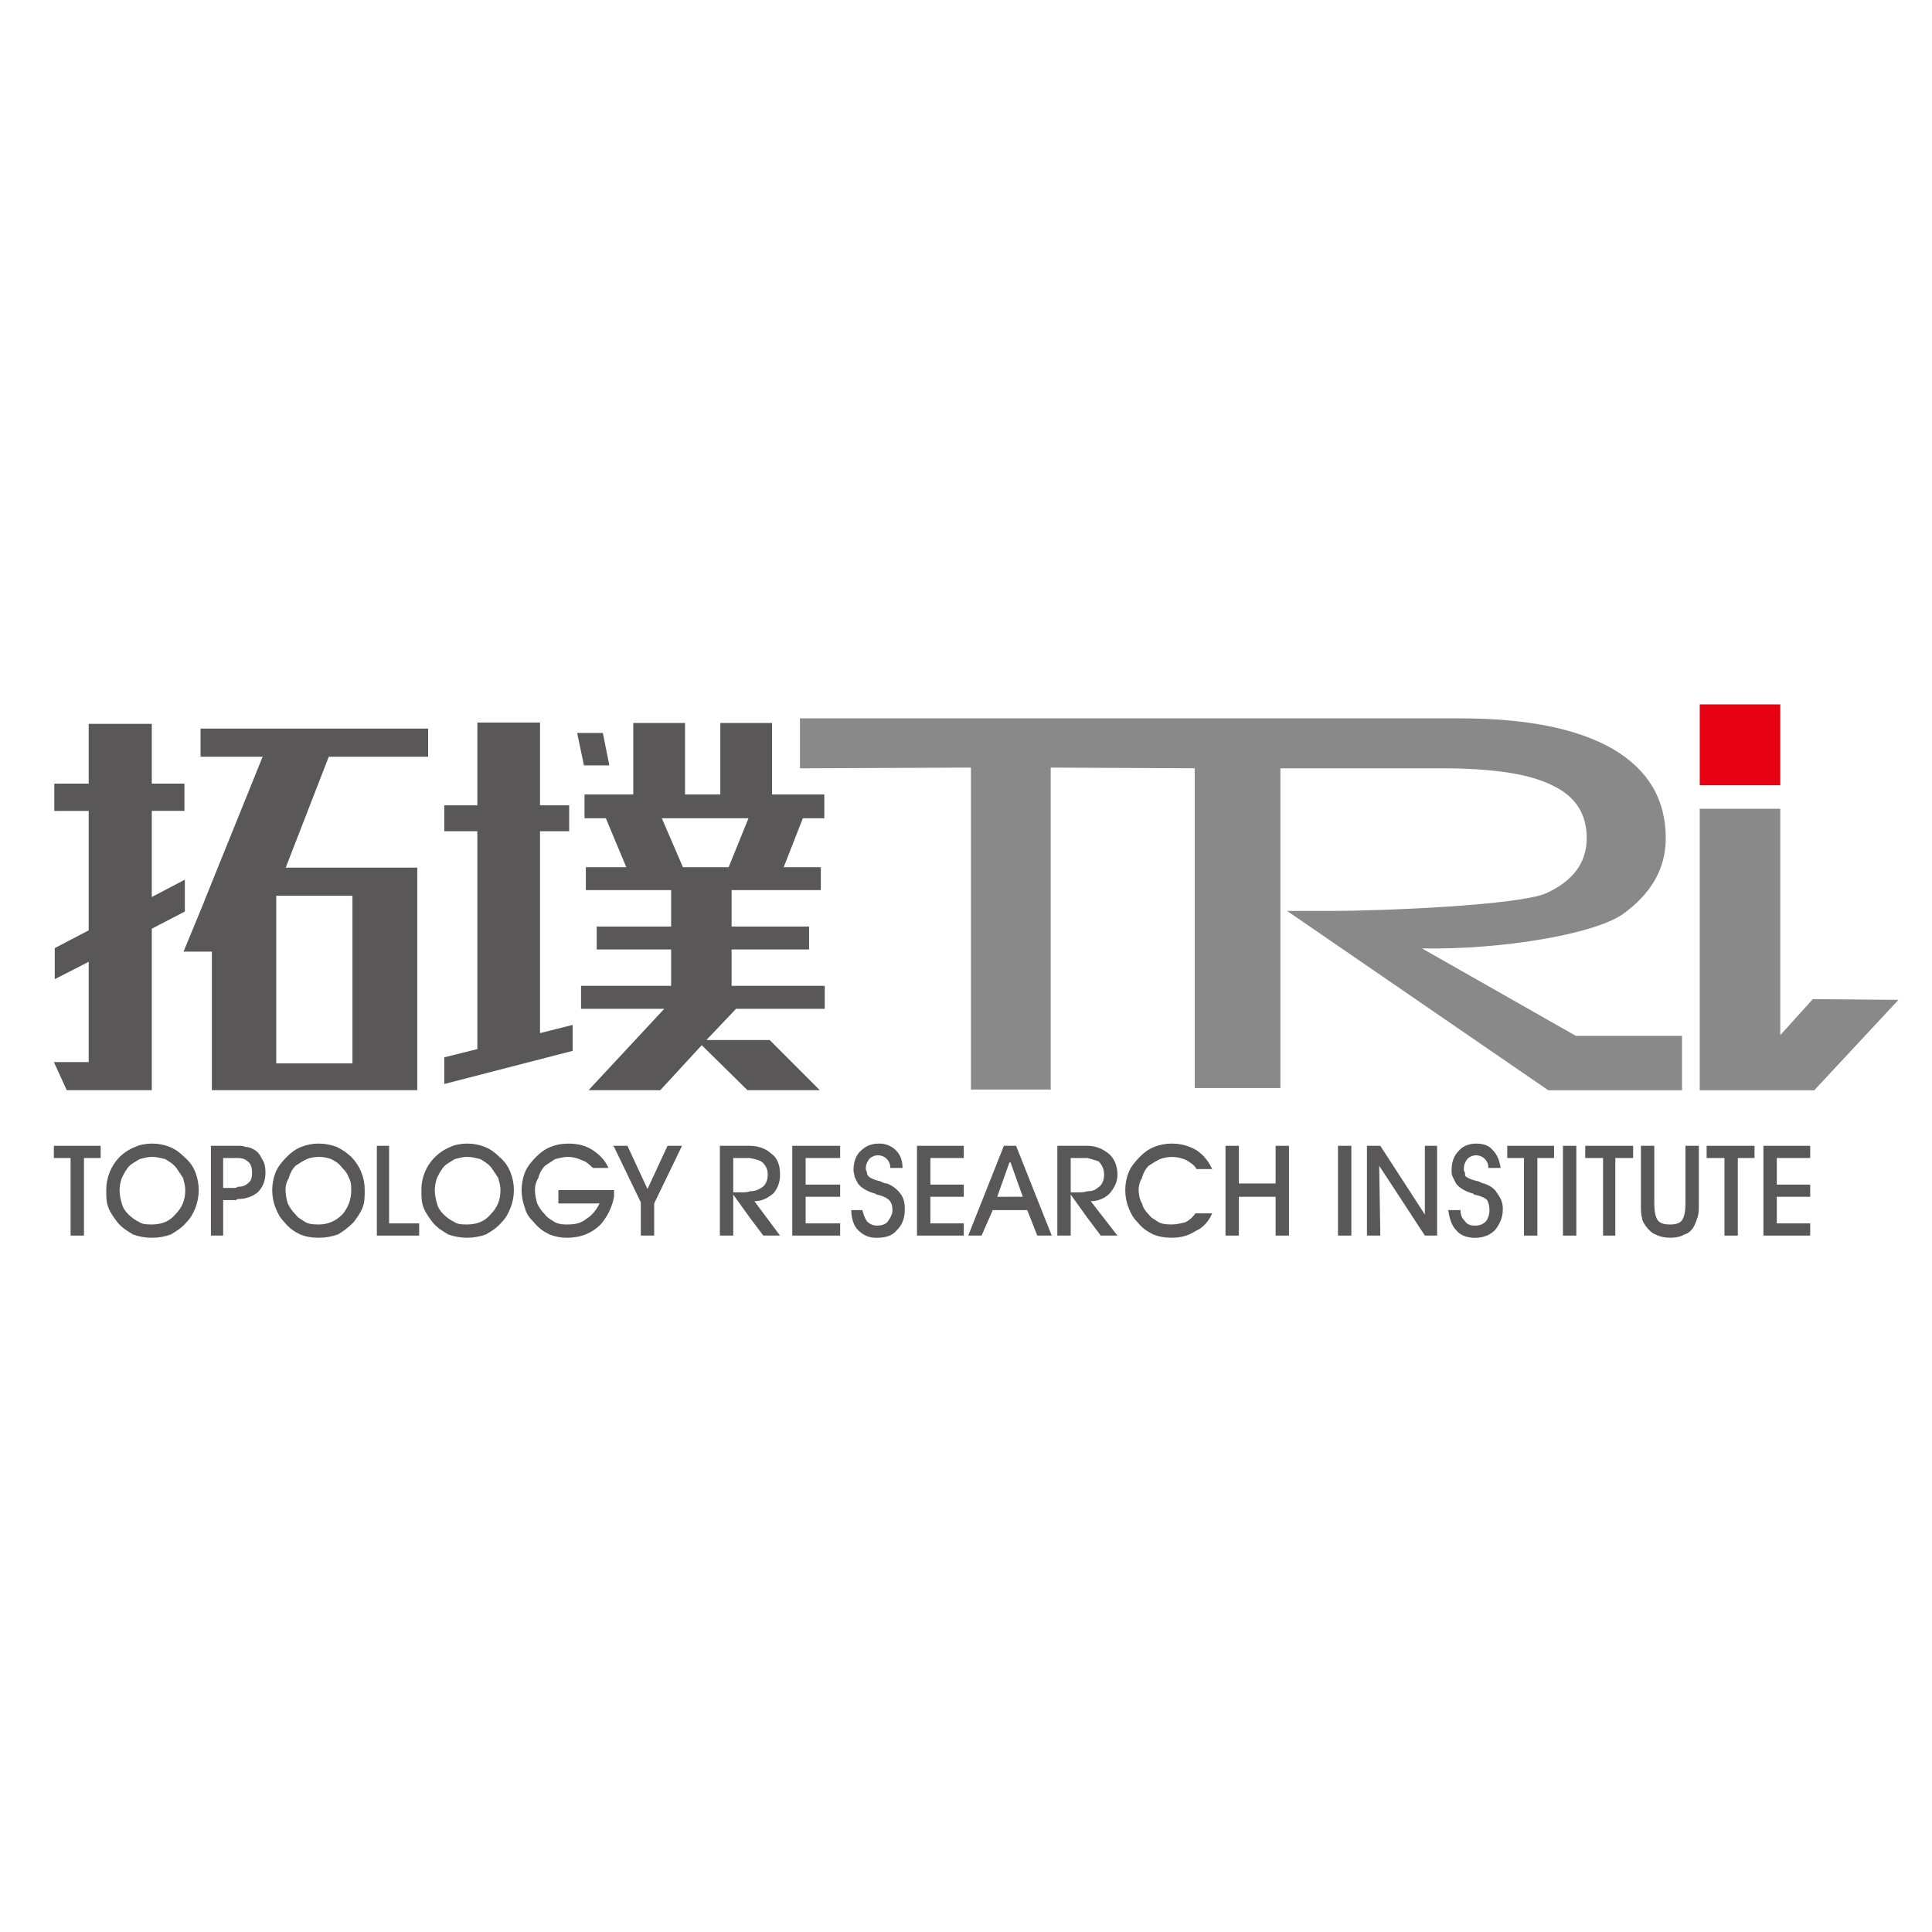 <svg width="190" height="190" viewBox="0 0 190 190" fill="none" xmlns="http://www.w3.org/2000/svg">
<path d="M20.836 107.212V93.585H18.051L20.087 88.652L20.074 88.658L25.828 74.421H19.723V71.655H42.105V74.421H32.332L28.098 85.326H41.035V107.212H20.836ZM27.168 104.575H34.661V88.092H27.168V104.575ZM6.563 107.212L5.298 104.447H8.722V94.587L5.384 96.295V93.24L8.722 91.495V79.747H5.342V77.065H8.722V71.187H14.927V77.065H18.14V79.744H14.927V88.215L18.179 86.511V89.641L14.927 91.332V107.212H6.563Z" fill="#595757"/>
<path d="M73.507 107.213L69.011 102.787L64.934 107.213H57.879L65.326 99.21H57.143V96.952H66.002V93.373H58.683V91.119H66.002V87.538H57.614V85.285H61.593L59.581 80.47H57.484V78.131H62.279V71.103H67.369V78.131H70.838V71.103H75.928V78.131H81.065V80.47H78.954L77.07 85.285H80.722V87.538H71.948V91.119H79.567V93.373H71.948V96.952H81.107V99.21H72.384L69.47 102.28H75.691L80.623 107.213H73.507ZM67.161 85.285H71.656L73.61 80.47H65.087L67.161 85.285ZM78.361 75.272H57.428L56.759 72.084H59.286L59.925 75.272H78.361Z" fill="#595757"/>
<path d="M43.693 103.98L46.946 103.172V81.747H43.693V79.195H46.946V71.062H53.107V79.195H55.974V81.747H53.107V101.601L56.316 100.792V103.344L43.693 106.604V103.98Z" fill="#595757"/>
<path d="M63.676 116.933L61.705 112.684H60.39H60.28L60.39 112.793L63.02 118.242V121.511H64.333V118.35L67.072 112.684H65.648L63.676 116.933Z" fill="#595757"/>
<path d="M77.915 121.511H82.624V120.312H79.228V117.697H82.624V116.498H79.228V113.882H82.624V112.684H77.915V121.511Z" fill="#595757"/>
<path d="M49.109 113.773C48.67 113.337 48.233 113.01 47.688 112.793C47.131 112.57 46.535 112.458 45.935 112.465C45.387 112.465 44.73 112.575 44.292 112.793C43.443 113.133 42.716 113.721 42.208 114.479C41.699 115.238 41.433 116.131 41.444 117.043C41.444 117.696 41.444 118.241 41.665 118.786C41.885 119.331 42.212 119.767 42.539 120.2C42.978 120.744 43.525 121.071 44.074 121.398C45.276 121.833 46.594 121.833 47.797 121.398C48.344 121.071 48.893 120.744 49.332 120.2C49.769 119.763 49.988 119.327 50.206 118.786C50.647 117.665 50.647 116.42 50.206 115.299C49.982 114.703 49.603 114.177 49.109 113.773V113.773ZM48.236 119.438C47.689 120.092 46.922 120.419 45.936 120.419C45.498 120.419 45.06 120.419 44.731 120.202C44.324 120.011 43.953 119.753 43.633 119.438C43.304 119.111 43.085 118.785 42.975 118.348C42.841 117.925 42.767 117.485 42.757 117.041C42.767 116.633 42.84 116.228 42.975 115.842C43.195 115.407 43.414 114.97 43.743 114.644C43.961 114.425 44.4 114.208 44.727 113.99C45.166 113.88 45.495 113.772 45.932 113.772C46.37 113.772 46.809 113.88 47.247 113.99C47.576 114.208 48.014 114.425 48.342 114.861C48.562 115.189 48.78 115.515 48.999 115.842C49.109 116.278 49.219 116.605 49.219 117.041C49.219 118.025 48.891 118.786 48.236 119.438Z" fill="#595757"/>
<path d="M76.711 115.516C76.711 114.645 76.49 113.882 75.834 113.446C75.396 113.01 74.629 112.684 73.752 112.684H70.795V121.511H72.109V117.478L73.752 119.767L75.067 121.511H76.711L74.191 118.132C74.957 118.132 75.506 117.805 76.055 117.37C76.496 116.853 76.729 116.193 76.711 115.516V115.516ZM74.846 116.825C74.525 117.046 74.142 117.161 73.752 117.151C73.533 117.26 73.204 117.26 72.765 117.26H72.108V113.882H73.752C74.3 113.992 74.628 114.1 74.846 114.21C75.055 114.357 75.225 114.553 75.34 114.781C75.455 115.009 75.511 115.262 75.505 115.516C75.506 116.061 75.286 116.606 74.847 116.825H74.846Z" fill="#595757"/>
<path d="M38.266 112.684H37.061V121.511H41.223V120.312H38.266V112.684Z" fill="#595757"/>
<path d="M5.298 113.882H6.942V121.511H8.256V113.882H9.898V112.684H5.298V113.882Z" fill="#595757"/>
<path d="M18.113 113.774C17.674 113.337 17.237 113.01 16.692 112.793C16.136 112.569 15.54 112.458 14.94 112.465C14.393 112.465 13.735 112.575 13.297 112.793C12.725 113.014 12.204 113.348 11.764 113.774C10.914 114.651 10.443 115.823 10.449 117.042C10.449 117.696 10.449 118.241 10.669 118.786C10.888 119.331 11.216 119.766 11.545 120.199C11.983 120.743 12.53 121.07 13.078 121.398C13.674 121.621 14.306 121.731 14.943 121.724C15.579 121.731 16.211 121.621 16.807 121.398C17.354 121.07 17.901 120.743 18.34 120.199C18.778 119.763 18.997 119.326 19.216 118.786C19.654 117.664 19.654 116.42 19.216 115.298C18.99 114.702 18.609 114.176 18.113 113.774V113.774ZM17.237 119.438C16.689 120.092 15.922 120.419 14.936 120.419C14.499 120.419 14.06 120.419 13.732 120.202C13.325 120.011 12.954 119.753 12.635 119.438C12.306 119.111 12.087 118.785 11.978 118.348C11.843 117.925 11.769 117.485 11.759 117.041C11.768 116.632 11.842 116.228 11.978 115.842C12.197 115.407 12.416 114.97 12.744 114.644C12.964 114.425 13.401 114.208 13.73 113.99C14.168 113.88 14.497 113.772 14.934 113.772C15.372 113.772 15.811 113.88 16.249 113.99C16.578 114.208 17.016 114.425 17.344 114.861L18.002 115.842C18.111 116.278 18.22 116.605 18.22 117.041C18.222 118.025 17.893 118.786 17.237 119.438Z" fill="#595757"/>
<path d="M34.542 113.774C34.123 113.375 33.643 113.044 33.121 112.793C32.561 112.579 31.967 112.468 31.368 112.465C30.768 112.458 30.172 112.57 29.616 112.793C29.068 113.01 28.63 113.337 28.196 113.774C27.762 114.21 27.319 114.754 27.1 115.299C26.662 116.421 26.662 117.665 27.1 118.786C27.319 119.331 27.539 119.767 27.976 120.2C28.414 120.744 28.853 121.071 29.51 121.398C30.057 121.617 30.605 121.724 31.374 121.724C32.01 121.723 32.64 121.612 33.238 121.398C33.8 121.068 34.316 120.665 34.772 120.2C35.1 119.763 35.429 119.327 35.648 118.786C35.867 118.246 35.866 117.696 35.866 117.043C35.874 116.446 35.763 115.853 35.539 115.299C35.312 114.729 34.973 114.21 34.542 113.774ZM33.665 119.438C33.008 120.092 32.242 120.419 31.365 120.419C30.927 120.419 30.49 120.419 30.051 120.202C29.723 119.983 29.285 119.765 29.066 119.438C28.749 119.121 28.49 118.753 28.299 118.348C28.164 117.925 28.09 117.485 28.08 117.041C28.071 116.618 28.185 116.202 28.408 115.842C28.516 115.392 28.743 114.978 29.066 114.644C29.416 114.402 29.781 114.184 30.16 113.99C30.937 113.699 31.794 113.699 32.571 113.99C33.008 114.208 33.337 114.425 33.665 114.861C33.958 115.133 34.183 115.469 34.323 115.842C34.542 116.278 34.542 116.605 34.542 117.041C34.554 117.92 34.243 118.773 33.665 119.438V119.438Z" fill="#595757"/>
<path d="M24.904 113.01C24.684 112.902 24.466 112.793 24.137 112.793C23.918 112.684 23.699 112.684 23.37 112.684H20.742V121.511H21.947V118.025H23.042C23.101 118.032 23.162 118.026 23.219 118.008C23.275 117.989 23.327 117.958 23.37 117.916C24.137 117.916 24.794 117.698 25.341 117.262C25.889 116.717 26.108 116.063 26.108 115.301C26.108 114.756 25.999 114.32 25.78 113.994C25.561 113.555 25.341 113.229 24.904 113.01ZM24.354 116.389C24.135 116.606 23.806 116.715 23.369 116.715C23.259 116.825 23.149 116.825 22.93 116.825H21.945V113.882H23.365C23.803 113.882 24.132 113.992 24.351 114.21C24.679 114.427 24.788 114.863 24.788 115.299C24.798 115.844 24.684 116.17 24.354 116.389Z" fill="#595757"/>
<path d="M54.914 118.35H58.967C58.639 119.005 58.201 119.549 57.652 119.876C57.104 120.312 56.557 120.421 55.788 120.421C55.458 120.421 55.022 120.421 54.583 120.203C54.254 119.985 53.815 119.767 53.597 119.44C53.28 119.123 53.021 118.754 52.831 118.35C52.695 117.927 52.621 117.487 52.61 117.043C52.602 116.62 52.717 116.203 52.941 115.844C53.048 115.393 53.275 114.979 53.598 114.645L54.584 113.992C55.023 113.882 55.459 113.774 55.789 113.774C56.282 113.766 56.77 113.878 57.209 114.1C57.648 114.21 57.976 114.536 58.305 114.863H59.839C59.51 114.1 58.963 113.555 58.305 113.119C57.647 112.683 56.884 112.465 55.895 112.465C55.295 112.458 54.7 112.569 54.144 112.793C53.595 113.01 53.157 113.337 52.719 113.774C52.28 114.21 51.842 114.754 51.624 115.299C51.186 116.421 51.186 117.665 51.624 118.786C51.734 119.331 52.062 119.767 52.5 120.2C52.939 120.744 53.377 121.071 54.033 121.398C54.59 121.621 55.186 121.732 55.786 121.724C57.1 121.724 58.195 121.289 59.071 120.417C59.744 119.641 60.198 118.701 60.386 117.693V117.039H54.914V118.35Z" fill="#595757"/>
<path d="M125.45 116.389H121.836V112.684H120.521V121.511H121.836V117.697H125.45V121.511H126.763V112.684H125.45V116.389Z" fill="#595757"/>
<path d="M112.964 114.645C113.314 114.403 113.68 114.185 114.059 113.992C114.446 113.857 114.853 113.783 115.264 113.774C115.755 113.778 116.24 113.889 116.684 114.1C117.013 114.318 117.45 114.536 117.67 114.972H119.204C118.882 114.22 118.35 113.577 117.67 113.117C116.941 112.687 116.109 112.461 115.261 112.464C114.661 112.456 114.065 112.568 113.508 112.791C112.961 113.009 112.523 113.335 112.088 113.772C111.653 114.208 111.211 114.752 110.991 115.297C110.553 116.419 110.553 117.663 110.991 118.785C111.211 119.329 111.429 119.765 111.868 120.198C112.306 120.742 112.744 121.069 113.402 121.397C113.949 121.615 114.497 121.723 115.266 121.723C116.142 121.723 116.909 121.505 117.566 121.069C118.333 120.742 118.88 120.088 119.209 119.325H117.566C117.319 119.696 116.98 119.997 116.581 120.198C116.142 120.307 115.705 120.415 115.266 120.415C114.828 120.415 114.39 120.415 113.951 120.198C113.623 119.98 113.185 119.762 112.967 119.435C112.637 119.108 112.418 118.781 112.309 118.345C112.091 118.018 111.98 117.473 111.98 117.037C111.972 116.615 112.086 116.199 112.309 115.839C112.416 115.39 112.643 114.978 112.964 114.645V114.645Z" fill="#595757"/>
<path d="M109.896 115.516C109.896 114.645 109.568 113.882 109.02 113.446C108.471 113.01 107.815 112.684 106.94 112.684H103.982V121.511H105.297V117.478L106.94 119.767L108.252 121.511H109.894L107.266 118.132C107.965 118.133 108.635 117.859 109.131 117.37C109.568 116.825 109.896 116.28 109.896 115.516ZM107.925 116.825C107.707 117.043 107.376 117.151 106.94 117.151C106.61 117.26 106.282 117.26 105.954 117.26H105.297V113.882H106.94C107.376 113.992 107.707 114.1 108.035 114.21C108.21 114.38 108.349 114.583 108.443 114.808C108.537 115.032 108.584 115.273 108.582 115.516C108.582 116.061 108.364 116.606 107.925 116.825Z" fill="#595757"/>
<path d="M99.273 112.684H98.725L95.221 121.511H96.533L97.629 119.005H101.023L102.01 121.511H103.431L99.926 112.684H99.273ZM99.273 117.697H98.069L99.273 114.315H99.382L100.586 117.694L99.273 117.697Z" fill="#595757"/>
<path d="M90.181 121.511H94.782V120.312H91.496V117.697H94.782V116.498H91.496V113.882H94.782V112.684H90.181V121.511Z" fill="#595757"/>
<path d="M87.225 116.389C87.006 116.389 86.787 116.28 86.567 116.171C86.02 116.061 85.582 115.844 85.472 115.735C85.362 115.625 85.252 115.516 85.252 115.299C85.252 115.19 85.144 115.081 85.144 114.972C85.144 114.536 85.252 114.318 85.472 113.992C85.641 113.814 85.86 113.692 86.1 113.642C86.34 113.591 86.59 113.615 86.816 113.71C87.042 113.805 87.234 113.966 87.366 114.172C87.498 114.378 87.563 114.619 87.553 114.863H88.758C88.758 114.1 88.538 113.555 88.1 113.119C87.886 112.904 87.629 112.736 87.347 112.623C87.064 112.511 86.761 112.457 86.457 112.465C85.691 112.465 85.144 112.684 84.593 113.229C84.154 113.664 83.936 114.318 83.936 115.084C83.936 115.302 84.044 115.519 84.044 115.737L84.374 116.392C84.701 116.827 85.249 117.154 86.017 117.372C86.125 117.372 86.125 117.481 86.235 117.481C86.784 117.59 87.221 117.808 87.44 118.026C87.658 118.244 87.768 118.571 87.768 119.007C87.768 119.444 87.55 119.77 87.33 120.096C87.109 120.423 86.674 120.532 86.235 120.532C85.906 120.532 85.579 120.423 85.249 120.096C85.03 119.77 84.92 119.443 84.812 119.007H83.719C83.719 119.77 83.939 120.532 84.378 120.968C84.924 121.513 85.472 121.731 86.242 121.731C87.118 121.731 87.775 121.513 88.214 120.968C88.762 120.423 88.98 119.77 88.98 118.898C88.98 118.244 88.87 117.808 88.541 117.372C88.204 116.928 87.748 116.587 87.225 116.389V116.389Z" fill="#595757"/>
<path d="M178.022 113.882V112.684H173.422V121.511H178.022V120.312H174.737V117.697H178.022V116.498H174.737V113.882H178.022Z" fill="#595757"/>
<path d="M132.897 112.684H131.582V121.511H132.897V112.684Z" fill="#595757"/>
<path d="M167.836 113.882H169.589V121.511H170.903V113.882H172.546V112.684H167.836V113.882Z" fill="#595757"/>
<path d="M140.126 119.44L135.745 112.684H134.43V121.511H135.745L135.635 114.645L140.126 121.511H141.33V112.684H140.126V119.44Z" fill="#595757"/>
<path d="M155.898 113.882H157.651V121.511H158.856V113.882H160.607V112.684H155.898V113.882Z" fill="#595757"/>
<path d="M155.022 112.684H153.707V121.511H155.022V112.684Z" fill="#595757"/>
<path d="M165.755 118.35C165.755 119.113 165.647 119.658 165.426 119.985C165.206 120.313 164.769 120.421 164.222 120.421C163.674 120.421 163.237 120.312 163.017 119.985C162.797 119.658 162.688 119.113 162.688 118.35V112.684H161.374V118.35C161.374 119.005 161.374 119.44 161.484 119.764C161.484 120.09 161.704 120.309 161.812 120.526C162.141 120.962 162.47 121.289 162.798 121.399C163.237 121.617 163.675 121.725 164.332 121.725C164.769 121.725 165.318 121.617 165.647 121.399C166.084 121.289 166.413 120.962 166.631 120.526C166.76 120.242 166.87 119.951 166.961 119.654C167.07 119.327 167.07 118.892 167.07 118.347V112.684H165.755V118.35Z" fill="#595757"/>
<path d="M148.231 113.882H149.874V121.511H151.189V113.882H152.832V112.684H148.231V113.882Z" fill="#595757"/>
<path d="M145.932 116.389C145.822 116.389 145.603 116.28 145.383 116.171C144.958 116.101 144.55 115.953 144.179 115.735C144.068 115.626 144.068 115.516 144.068 115.299C144.027 115.256 143.996 115.204 143.977 115.148C143.959 115.091 143.953 115.031 143.96 114.972C143.96 114.536 144.068 114.318 144.289 113.992C144.457 113.814 144.676 113.692 144.916 113.642C145.156 113.591 145.406 113.615 145.632 113.71C145.859 113.805 146.05 113.966 146.182 114.172C146.314 114.378 146.379 114.619 146.37 114.863H147.574C147.464 114.1 147.245 113.555 146.808 113.119C146.478 112.684 145.932 112.465 145.165 112.465C144.507 112.465 143.85 112.684 143.412 113.229C142.974 113.664 142.755 114.318 142.755 115.084C142.755 115.302 142.755 115.519 142.864 115.737C142.972 115.955 143.084 116.174 143.193 116.392C143.522 116.827 144.069 117.154 144.835 117.372C144.849 117.372 144.864 117.374 144.877 117.38C144.89 117.385 144.903 117.393 144.913 117.403C144.923 117.413 144.931 117.425 144.937 117.439C144.942 117.452 144.945 117.466 144.945 117.481C145.603 117.59 146.04 117.808 146.26 118.026C146.408 118.332 146.483 118.668 146.478 119.007C146.487 119.396 146.372 119.777 146.149 120.096C145.822 120.423 145.493 120.532 145.055 120.532C144.616 120.532 144.289 120.423 144.068 120.096C143.74 119.77 143.631 119.443 143.631 119.007H142.426C142.535 119.77 142.755 120.532 143.193 120.968C143.631 121.513 144.289 121.731 145.057 121.731C145.826 121.731 146.478 121.513 147.029 120.968C147.467 120.423 147.795 119.77 147.795 118.898C147.795 118.244 147.577 117.808 147.248 117.372C147.028 116.934 146.589 116.606 145.932 116.389Z" fill="#595757"/>
<path d="M154.981 101.872L139.841 93.27C147.614 93.415 156.62 91.898 159.53 89.946C162.363 87.921 163.817 85.463 163.817 82.427C163.817 78.597 162.072 75.704 158.658 73.683C155.17 71.658 150.158 70.646 143.546 70.646H78.67V75.561L95.485 75.488V107.149H103.331V75.488L117.492 75.558V107.005H125.919V75.558H141.658C146.671 75.558 150.303 76.064 152.629 77.22C154.95 78.308 156.043 80.042 156.043 82.427C156.043 84.812 154.735 86.619 152.048 87.849C149.357 89.006 136.381 89.582 130.86 89.582H126.573L152.265 107.222H165.415V101.872H154.981Z" fill="#898989"/>
<path d="M178.275 98.259L175.078 101.8V79.536H167.158V107.222H178.419L186.702 98.33L178.275 98.259Z" fill="#898989"/>
<path d="M175.079 69.272H167.158V77.224H175.079V69.272Z" fill="#E60012"/>
</svg>

